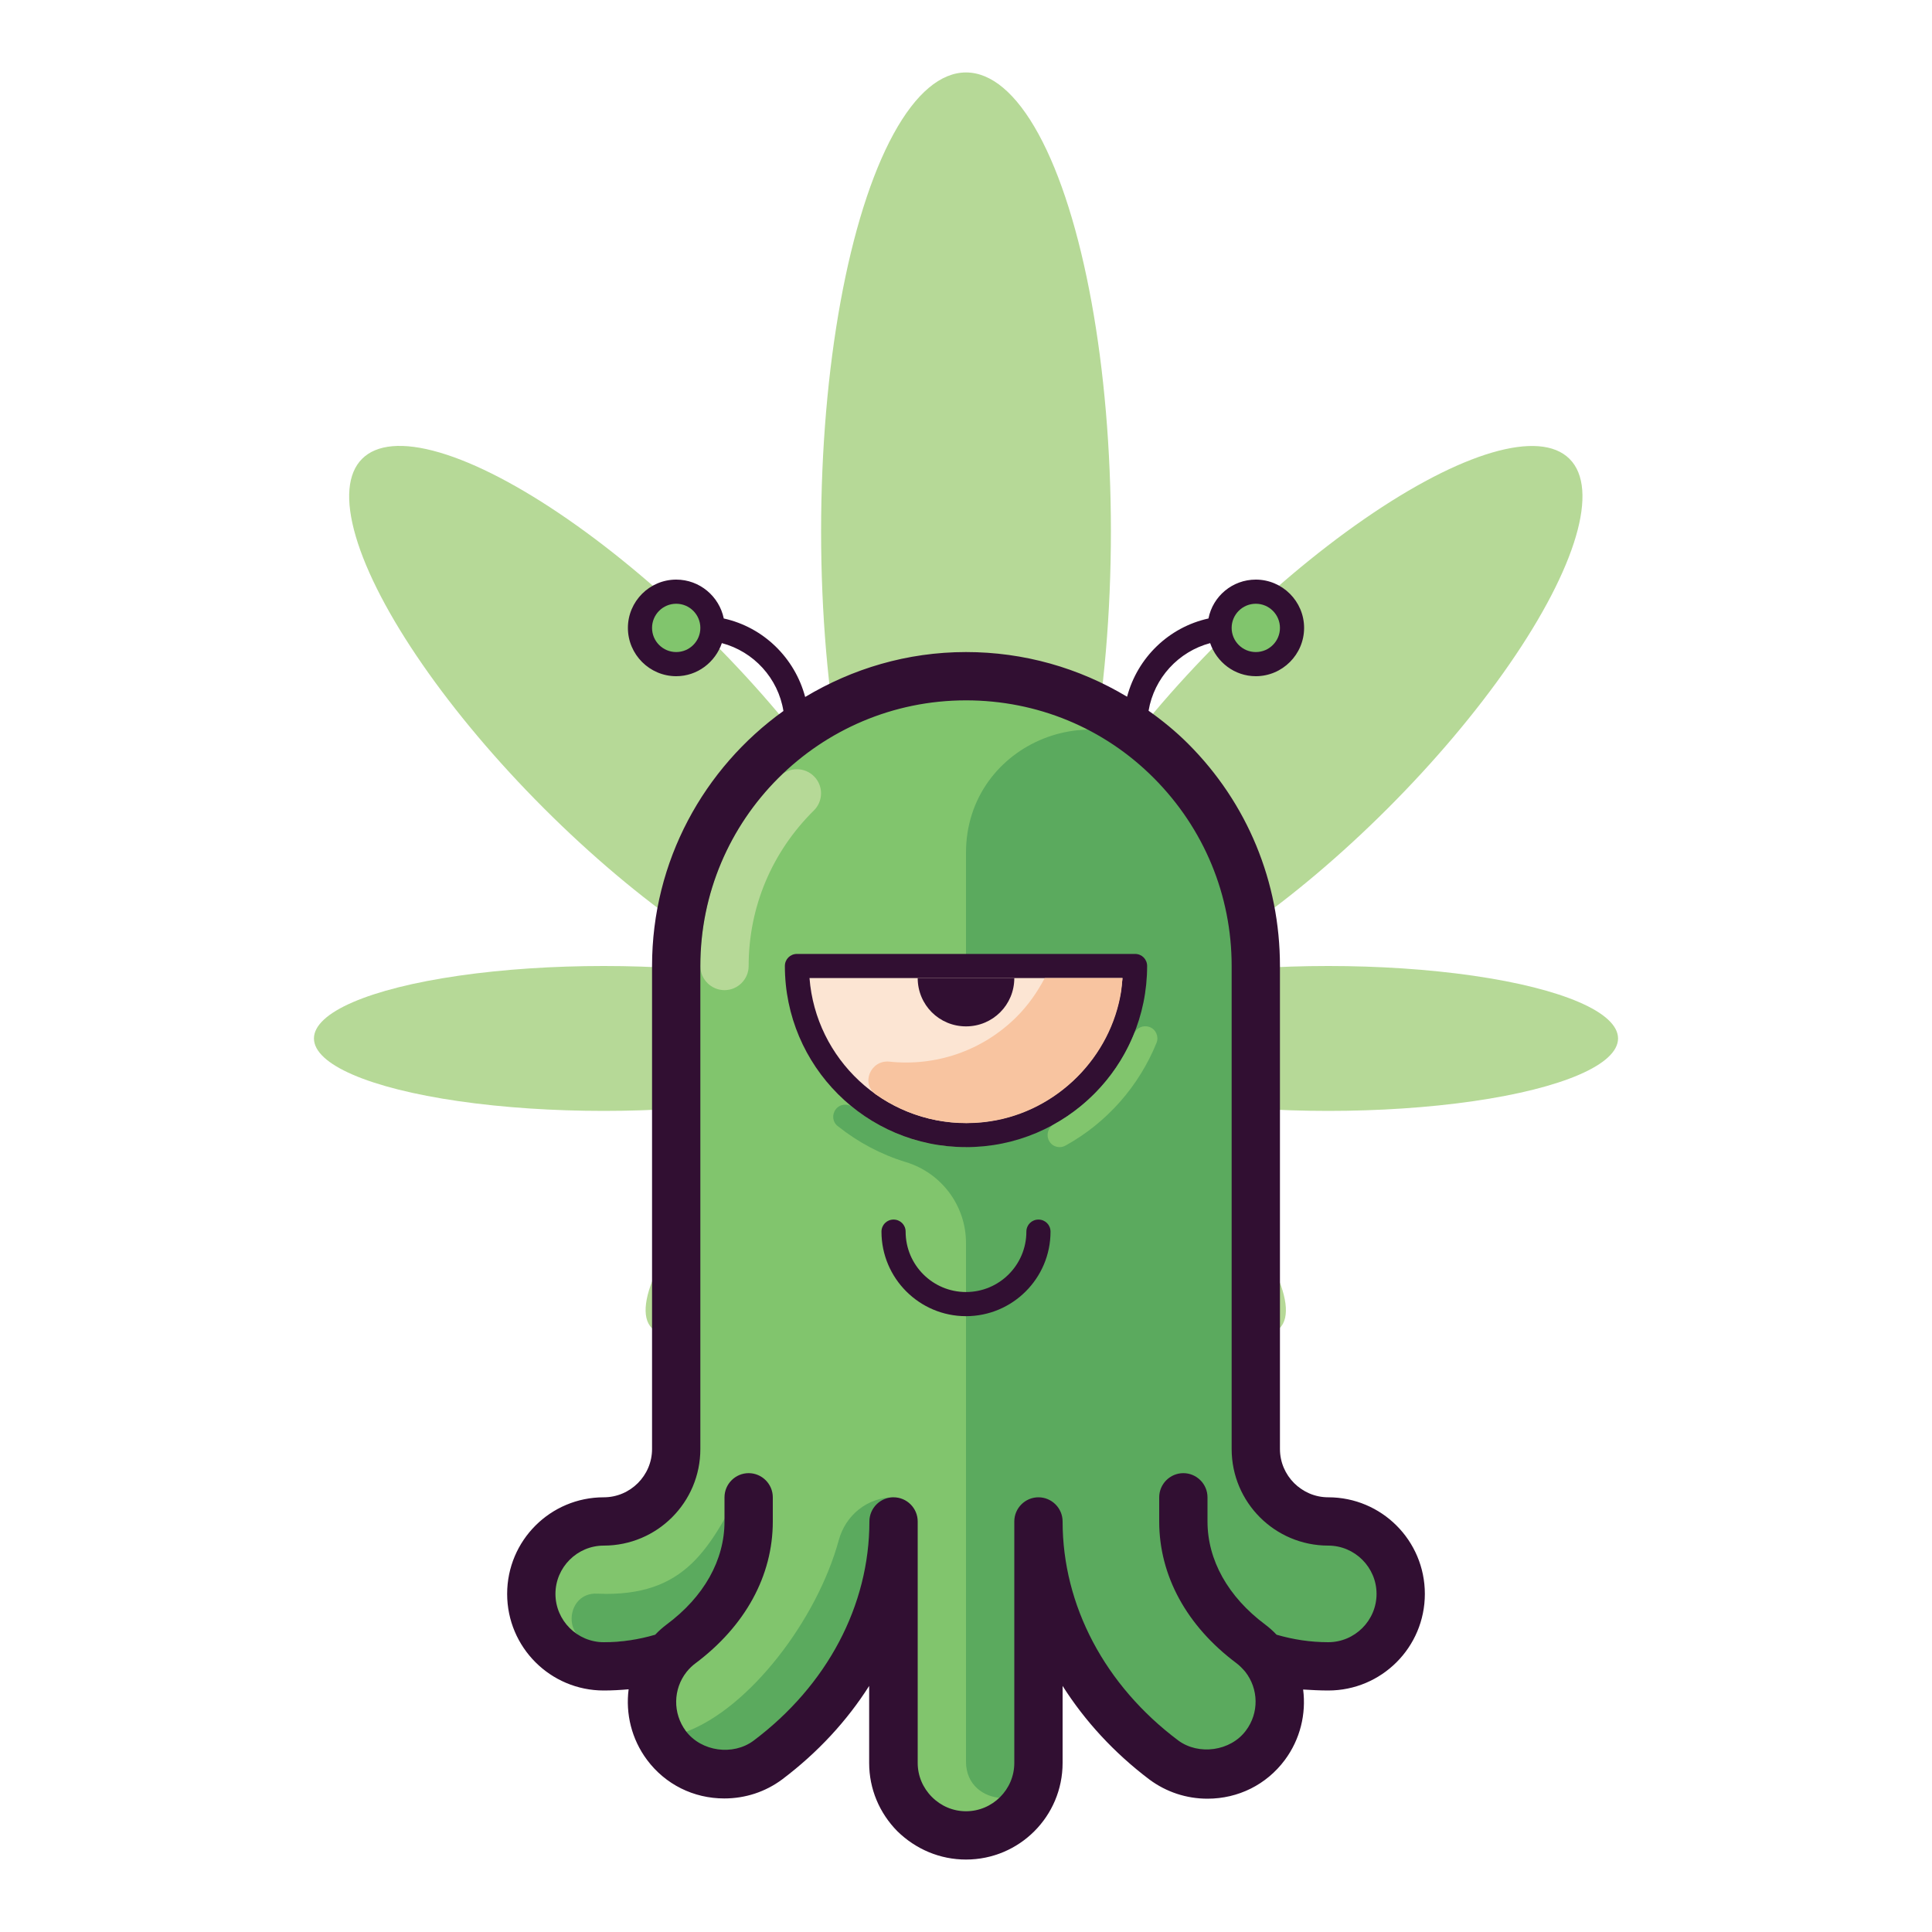 <?xml version="1.0" encoding="utf-8"?>
<!-- Generator: Adobe Illustrator 23.0.4, SVG Export Plug-In . SVG Version: 6.00 Build 0)  -->
<svg version="1.1" id="Layer_1" xmlns="http://www.w3.org/2000/svg" xmlns:xlink="http://www.w3.org/1999/xlink" x="0px" y="0px"
	 viewBox="0 0 80 80" style="enable-background:new 0 0 80 80;" xml:space="preserve">
<style type="text/css">
	.st0{fill:#81C56D;}
	.st1{fill:#5BAA5E;}
	.st2{fill:#B6D997;}
	.st3{fill:#FFFFFF;}
	.st4{fill:#310F32;}
	.st5{fill:#C9D6E3;}
	.st6{fill:#FFC626;}
	.st7{fill:#F99E1D;}
	.st8{fill:#F58127;}
	.st9{fill:#301330;}
	.st10{fill:#EA5535;}
	.st11{fill:#EF4F24;}
	.st12{fill:#F16333;}
	.st13{fill:#DF3426;}
	.st14{fill:#F6946C;}
	.st15{fill:#D6E1EC;}
	.st16{opacity:0.8;}
	.st17{fill:#B9CCDC;}
	.st18{fill:#310E31;}
	.st19{fill:#EA5435;}
	.st20{fill:#FEDD3F;}
	.st21{fill:#EAC01E;}
	.st22{fill:#7FC042;}
	.st23{fill:#65A944;}
	.st24{fill:#0CBEF0;}
	.st25{fill:#6F7BBC;}
	.st26{fill:#0097D5;}
	.st27{fill:#FDB515;}
	.st28{fill:#5365AF;}
	.st29{fill:#1F90CF;}
	.st30{fill:#F99F1B;}
	.st31{opacity:0.7;}
	.st32{fill:#FFF5CA;}
	.st33{opacity:0.6;}
	.st34{fill:#FBDAE8;}
	.st35{fill:#D5E4EF;}
	.st36{opacity:0.4;}
	.st37{fill:#B1DEF5;}
	.st38{opacity:0.5;}
	.st39{fill:#FCE6A0;}
	.st40{fill:#FDF4D2;}
	.st41{fill:#FDD457;}
	.st42{fill:#FFDA85;}
	.st43{fill:#F36F34;}
	.st44{fill:#FFFFFF;stroke:#310F32;stroke-linecap:round;stroke-linejoin:round;stroke-miterlimit:10;}
	.st45{fill:none;stroke:#310F32;stroke-linecap:round;stroke-linejoin:round;stroke-miterlimit:10;}
	.st46{fill:#EE3B24;}
	.st47{fill:#301431;}
	.st48{fill:#71AC43;}
	.st49{fill:#C1DC83;}
	.st50{opacity:0.2;}
	.st51{opacity:0.1;}
	.st52{opacity:0.15;}
	.st53{fill:#5EC1EE;}
	.st54{fill:#239FCB;}
	.st55{fill:#92D1F1;}
	.st56{fill:#B2DCF5;}
	.st57{fill:#FFDF98;}
	.st58{fill:#406DB5;}
	.st59{fill:#FCDE60;}
	.st60{fill:#DEF1FB;}
	.st61{fill:#82CBF0;}
	.st62{fill:#6681C0;}
	.st63{fill:#FBEBAA;}
	.st64{fill:#8799CE;}
	.st65{fill:#98A7D5;}
	.st66{fill:#ACD6F2;}
	.st67{fill:#CCE4F7;}
	.st68{fill:#8BC9EE;}
	.st69{fill:#ADBBC3;}
	.st70{fill:#7E8C9B;}
	.st71{fill:#3B8E4F;}
	.st72{fill:#F05E75;}
	.st73{fill:#FCE5D3;}
	.st74{fill:#F8C4A0;}
</style>
<g>
	<g>
		<g>
			<ellipse transform="matrix(0.707 -0.707 0.707 0.707 -25.983 37.272)" class="st2" cx="32" cy="50" rx="7.07" ry="2.3"/>
		</g>
		<g>
			<ellipse transform="matrix(0.707 -0.707 0.707 0.707 -21.297 48.586)" class="st2" cx="48" cy="50" rx="2.3" ry="7.07"/>
		</g>
		<g>
			<ellipse class="st2" cx="55" cy="43" rx="12" ry="3"/>
		</g>
		<g>
			<ellipse class="st2" cx="25" cy="43" rx="12" ry="3"/>
		</g>
		<g>
			<ellipse transform="matrix(0.707 -0.707 0.707 0.707 -5.397 46.971)" class="st2" cx="54" cy="30" rx="15.56" ry="4.91"/>
		</g>
		<g>
			<ellipse transform="matrix(0.707 -0.707 0.707 0.707 -13.598 27.172)" class="st2" cx="26" cy="30" rx="4.91" ry="15.56"/>
		</g>
		<g>
			<ellipse class="st2" cx="40" cy="22" rx="6" ry="19"/>
		</g>
	</g>
	<g>
		<g>
			<path class="st0" d="M58,66c0,1.66-1.34,3-3,3c-0.93,0-1.82-0.14-2.66-0.41c0.83,1.03,0.9,2.55,0.06,3.68
				c-0.59,0.79-1.49,1.2-2.4,1.2c-0.63,0-1.26-0.19-1.8-0.59C44.9,70.4,43,66.8,43,63v10c0,1.66-1.34,3-3,3
				c-0.83,0-1.58-0.34-2.12-0.88C37.34,74.58,37,73.83,37,73V63c0,3.8-1.9,7.4-5.2,9.88c-0.54,0.4-1.17,0.59-1.8,0.59
				c-0.91,0-1.81-0.41-2.4-1.2c-0.84-1.13-0.77-2.65,0.06-3.68C26.82,68.86,25.93,69,25,69c-1.66,0-3-1.34-3-3c0-1.66,1.34-3,3-3
				c1.65,0,3-1.35,3-3V40c0-6.63,5.37-12,12-12c3.32,0,6.32,1.34,8.49,3.51C50.66,33.68,52,36.68,52,40v20c0,1.65,1.35,3,3,3
				C56.66,63,58,64.34,58,66z"/>
		</g>
		<g>
			<path class="st1" d="M27.41,71.97c0.05,0.1,0.12,0.2,0.19,0.3c0.59,0.79,1.49,1.2,2.4,1.2c0.63,0,1.26-0.19,1.8-0.59
				C35.1,70.4,37,66.8,37,63v-1h0c-1.08,0-1.99,0.74-2.27,1.78c-0.9,3.3-3.71,6.97-6.35,7.94C27.88,71.9,27.9,71.91,27.41,71.97z"/>
		</g>
		<g>
			<path class="st1" d="M25,68c0.93,0,1.82-0.14,2.66-0.41c0.16-0.19,0.34-0.37,0.54-0.52C30.01,65.72,31,63.92,31,62v-1
				c-1.49,2.9-2.42,5-5.9,5c-0.06,0-0.19-0.01-0.37-0.01c-1.28-0.07-1.47,1.88-0.19,2C24.69,67.99,24.84,68,25,68z"/>
		</g>
	</g>
	<g>
		<path class="st1" d="M57.99,65.83c0,0,0-0.01,0-0.01C57.68,65.94,57.28,63.7,56,63c-1.14-0.63-4.07-2.51-4.03-3.18
			C51.99,59.55,52,59.28,52,59V40c0-3.16-1.22-6.03-3.21-8.17C45.65,28.46,40,30.71,40,35.31V47.5c-1.72,0-3.35-0.57-4.69-1.65
			c-0.21-0.17-0.53-0.14-0.7,0.08c-0.17,0.22-0.14,0.53,0.08,0.7c0.84,0.67,1.8,1.18,2.82,1.49c1.48,0.45,2.49,1.81,2.49,3.35V58
			v1.22v13.73c0,1.93,2.97,2.04,3,0.1c0-0.02,0-0.03,0-0.05v-8.56c0.04,0.02,0.07,0.04,0.1,0.06c0.43,3.24,2.23,6.23,5.1,8.38
			c0.54,0.4,1.17,0.59,1.8,0.59c0.91,0,1.81-0.41,2.4-1.2c0.07-0.1,0.14-0.2,0.19-0.3C52.1,71.91,53.42,70.32,53,70
			c-1.23-0.92,1.19-0.98,2.19-1C56.86,68.96,58.23,67.48,57.99,65.83z"/>
		<g>
			<g>
				<path class="st2" d="M30,41c-0.55,0-1-0.45-1-1c0-2.98,1.17-5.77,3.3-7.86c0.39-0.39,1.03-0.38,1.41,0.01
					c0.39,0.39,0.38,1.03-0.01,1.41C31.96,35.28,31,37.56,31,40C31,40.55,30.55,41,30,41z"/>
			</g>
		</g>
		<g>
			<path class="st73" d="M47,40c0,3.87-3.13,7-7,7s-7-3.13-7-7H47z"/>
			<path class="st4" d="M40,47.5c-4.14,0-7.5-3.36-7.5-7.5c0-0.28,0.22-0.5,0.5-0.5h14c0.28,0,0.5,0.22,0.5,0.5
				C47.5,44.14,44.14,47.5,40,47.5z M33.52,40.5c0.26,3.35,3.07,6,6.48,6s6.22-2.65,6.48-6H33.52z"/>
		</g>
		<g>
			<path class="st74" d="M46.48,40.5h-3.22c-0.3,0.57-0.68,1.12-1.16,1.6c-1.44,1.44-3.39,2.06-5.27,1.86
				c-0.78-0.08-1.2,0.91-0.56,1.36c1.31,0.92,2.98,1.38,4.75,1.11c2.75-0.42,4.99-2.65,5.41-5.41
				C46.45,40.84,46.46,40.67,46.48,40.5z"/>
		</g>
		<g>
			<g>
				<path class="st0" d="M43.88,47.5c-0.18,0-0.35-0.09-0.44-0.26c-0.13-0.24-0.05-0.55,0.2-0.68c1.5-0.83,2.68-2.16,3.32-3.75
					c0.1-0.26,0.39-0.38,0.65-0.28c0.26,0.1,0.38,0.4,0.28,0.65c-0.73,1.8-2.06,3.31-3.76,4.25C44.04,47.48,43.96,47.5,43.88,47.5z"
					/>
			</g>
		</g>
		<g>
			<path class="st4" d="M42,40.5c0,1.11-0.89,2-2,2s-2-0.89-2-2"/>
		</g>
	</g>
	<path class="st4" d="M55,62c-1.1,0-2-0.9-2-2V40c0-3.48-1.35-6.75-3.8-9.2c-0.51-0.51-1.06-0.96-1.64-1.37
		c0.23-1.36,1.24-2.45,2.55-2.8C50.38,27.42,51.12,28,52,28c1.1,0,2-0.9,2-2c0-1.1-0.9-2-2-2c-0.97,0-1.78,0.69-1.96,1.61
		c-1.64,0.36-2.94,1.62-3.37,3.24C44.67,27.65,42.39,27,40,27c-2.44,0-4.71,0.69-6.66,1.86c-0.43-1.62-1.73-2.89-3.37-3.25
		C29.78,24.69,28.97,24,28,24c-1.1,0-2,0.9-2,2c0,1.1,0.9,2,2,2c0.88,0,1.62-0.58,1.89-1.37c1.32,0.35,2.33,1.45,2.55,2.81
		C29.15,31.8,27,35.65,27,40v20c0,1.1-0.9,2-2,2c-2.21,0-4,1.79-4,4s1.79,4,4,4c0.35,0,0.69-0.02,1.03-0.05
		c-0.13,1.01,0.12,2.06,0.76,2.92c0.76,1.02,1.93,1.6,3.2,1.6c0.87,0,1.7-0.27,2.4-0.79c1.47-1.11,2.68-2.42,3.6-3.87V73
		c0,1.07,0.42,2.07,1.17,2.83C37.93,76.58,38.93,77,40,77c2.21,0,4-1.79,4-4v-3.19c0.92,1.45,2.13,2.77,3.6,3.88
		c0.69,0.51,1.52,0.79,2.4,0.79c1.27,0,2.44-0.58,3.2-1.6c0.64-0.86,0.89-1.91,0.76-2.92C54.31,69.98,54.65,70,55,70
		c2.21,0,4-1.79,4-4S57.21,62,55,62z M55,68c-0.74,0-1.45-0.11-2.14-0.31c-0.15-0.16-0.31-0.3-0.47-0.42C50.85,66.12,50,64.6,50,63
		v-1c0-0.55-0.45-1-1-1s-1,0.45-1,1v1c0,2.25,1.14,4.33,3.2,5.87c0.12,0.09,0.24,0.21,0.36,0.35c0.56,0.71,0.58,1.71,0.03,2.44
		c-0.64,0.86-1.96,1.03-2.8,0.41C45.75,69.79,44,66.48,44,63c0-0.55-0.45-1-1-1s-1,0.45-1,1v10c0,1.1-0.9,2-2,2
		c-0.53,0-1.03-0.21-1.41-0.59S38,73.53,38,73V63c0-0.55-0.45-1-1-1s-1,0.45-1,1c0,3.48-1.75,6.79-4.8,9.08
		c-0.85,0.63-2.16,0.45-2.8-0.4c-0.55-0.74-0.53-1.74,0.03-2.45c0.12-0.15,0.25-0.27,0.36-0.35C30.86,67.33,32,65.25,32,63v-1
		c0-0.55-0.45-1-1-1s-1,0.45-1,1v1c0,1.6-0.85,3.12-2.4,4.27c-0.16,0.12-0.32,0.26-0.47,0.42C26.45,67.89,25.74,68,25,68
		c-1.1,0-2-0.9-2-2s0.9-2,2-2c2.21,0,4-1.79,4-4V40c0-6.07,4.93-11,11-11c2.94,0,5.71,1.14,7.78,3.22S51,37.06,51,40v20
		c0,2.21,1.79,4,4,4c1.1,0,2,0.9,2,2S56.1,68,55,68z"/>
	<g>
		<path class="st4" d="M40,54.5c-1.93,0-3.5-1.57-3.5-3.5c0-0.28,0.22-0.5,0.5-0.5s0.5,0.22,0.5,0.5c0,1.38,1.12,2.5,2.5,2.5
			s2.5-1.12,2.5-2.5c0-0.28,0.22-0.5,0.5-0.5s0.5,0.22,0.5,0.5C43.5,52.93,41.93,54.5,40,54.5z"/>
	</g>
	<g>
		<circle class="st0" cx="52" cy="26" r="1"/>
	</g>
	<g>
		<circle class="st0" cx="28" cy="26" r="1"/>
	</g>
</g>
</svg>
